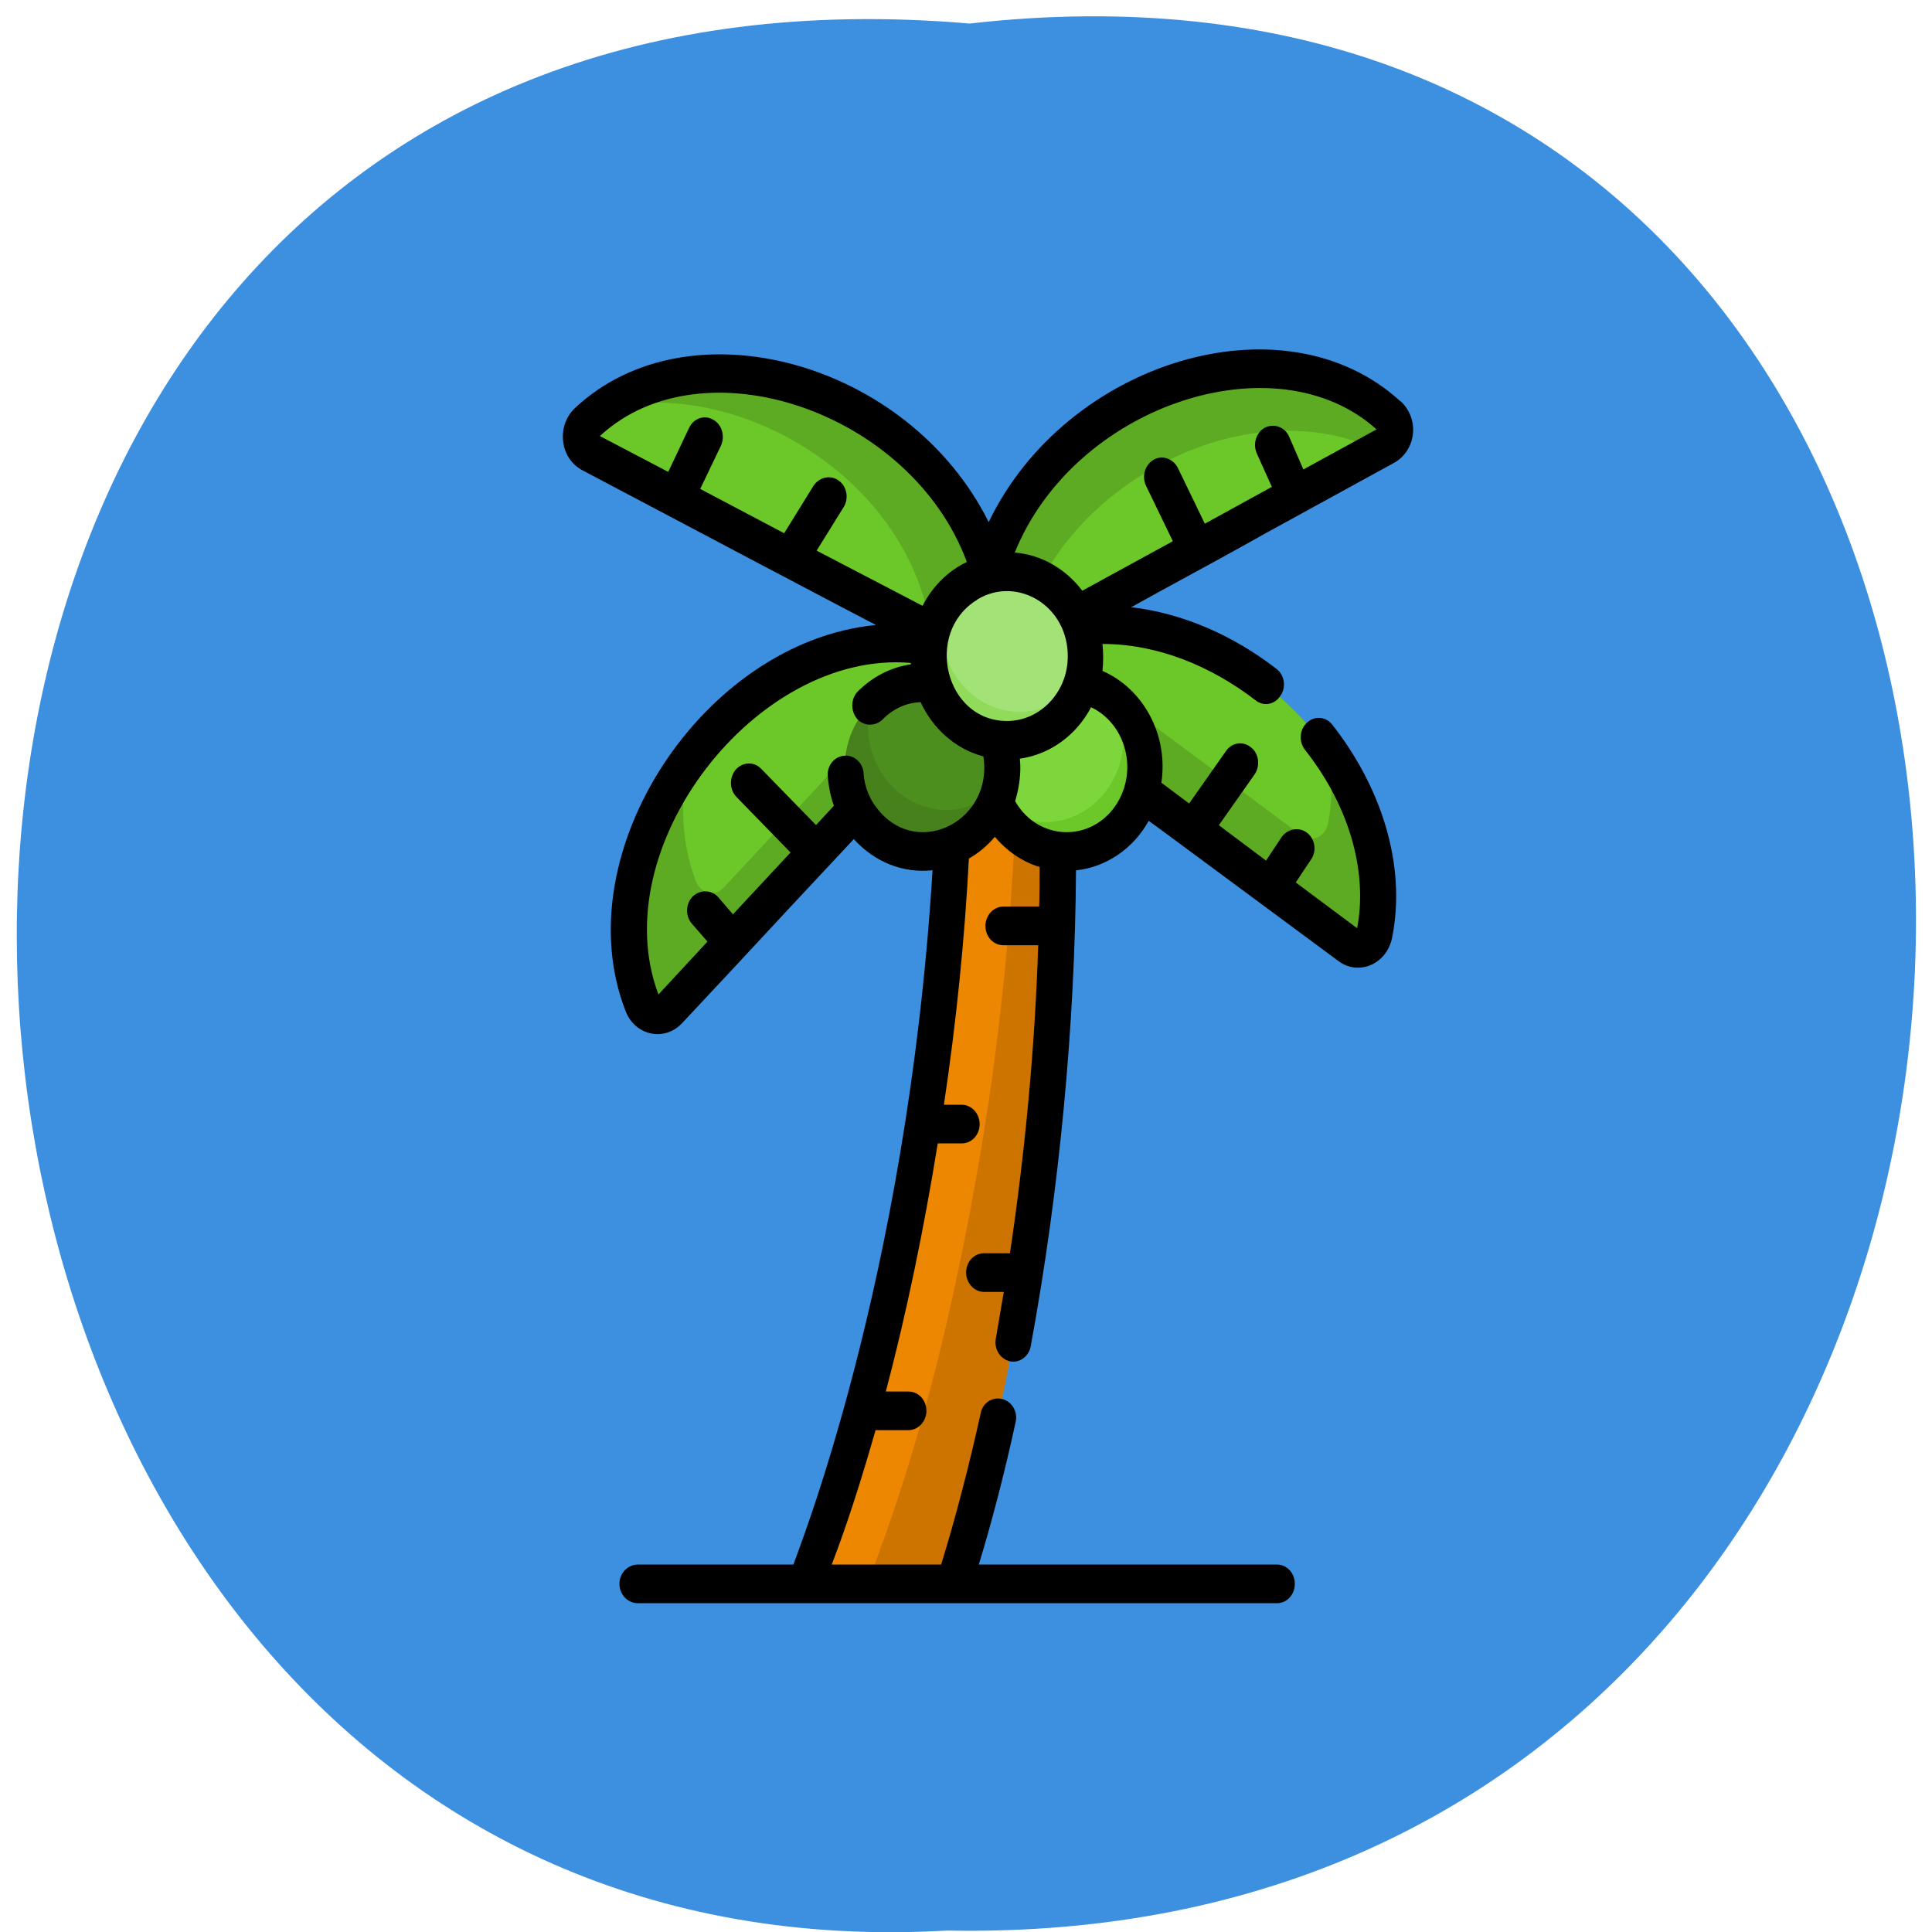 <svg xmlns="http://www.w3.org/2000/svg" viewBox="0 0 16 16"><path d="m 8.03 0.195 c 10.555 -1.199 10.406 15.996 -0.187 15.793 c -9.855 0.566 -10.746 -16.73 0.187 -15.793" fill="#3d8fdf"/><path d="m 8.168 5.543 c -1.312 1.41 -2.16 2.32 -2.625 2.816 c -0.07 0.078 -0.188 0.051 -0.227 -0.051 c -0.23 -0.586 -0.09 -1.367 0.379 -2 c 0.602 -0.813 1.684 -1.277 2.473 -0.762" fill="#5dab23"/><path d="m 7.828 5.383 c -1.309 1.402 -1.168 1.254 -1.836 1.969 c -0.07 0.078 -0.188 0.051 -0.227 -0.051 c -0.117 -0.297 -0.137 -0.645 -0.07 -0.996 c 0.602 -0.813 1.484 -1.113 2.133 -0.922" fill="#6cc829"/><g fill="#5dab23"><path d="m 11.383 7.734 c -0.023 0.105 -0.137 0.152 -0.219 0.094 c -2.313 -1.715 -0.918 -0.684 -3.051 -2.266 c 0.121 -0.121 0.277 -0.219 0.453 -0.285 c 0.516 -0.195 1.215 -0.125 1.867 0.359 c 0.227 0.168 0.418 0.367 0.57 0.582 c 0.336 0.477 0.477 1.031 0.379 1.516"/><path d="m 8.895 5.52 c 0.004 0 0.004 0 0.004 0.004 l -0.004 -0.004"/></g><path d="m 11 6.219 c -0.152 -0.215 -0.344 -0.414 -0.57 -0.582 c -0.652 -0.484 -1.352 -0.555 -1.867 -0.359 c 0.121 0.086 2.129 1.574 2.215 1.641 c 0.082 0.063 0.195 0.012 0.219 -0.094 c 0.039 -0.191 0.039 -0.398 0.004 -0.605" fill="#6cc829"/><path d="m 8.219 5.508 l -0.023 -0.016 c -0.012 -0.004 -0.207 -0.109 -0.484 -0.254 c -0.711 -0.375 -1.957 -1.031 -1.984 -1.047 c -0.629 -0.328 -0.793 -0.418 -0.828 -0.437 c 0 0 0 0 -0.004 0 c 0 0 -0.004 0 -0.004 0 c 0 -0.004 0 -0.004 0 -0.004 h -0.004 c -0.09 -0.047 -0.102 -0.176 -0.027 -0.246 c 0.047 -0.047 0.094 -0.086 0.145 -0.121 c 1.016 -0.738 2.805 0 3.184 1.363 c 0.07 0.254 0.086 0.508 0.031 0.762" fill="#5dab23"/><path d="m 7.711 5.238 c -0.711 -0.375 -1.957 -1.031 -1.984 -1.047 c -0.629 -0.328 -0.793 -0.418 -0.828 -0.437 c 0 0 0 0 -0.004 0 c 0 0 -0.004 0 -0.004 0 c 0 -0.004 0 -0.004 0 -0.004 h -0.004 c -0.09 -0.047 -0.102 -0.176 -0.027 -0.246 c 0.047 -0.047 0.094 -0.086 0.145 -0.121 c 1.016 -0.246 2.336 0.457 2.656 1.605 c 0.023 0.082 0.039 0.168 0.051 0.25" fill="#6cc829"/><path d="m 11.477 3.695 c -0.008 0.004 -0.027 0.016 -0.063 0.035 c -0.375 0.203 -2.301 1.262 -2.996 1.641 c -0.137 0.074 -0.227 0.125 -0.246 0.137 c -0.164 -0.68 0.207 -1.641 1.16 -2.16 c 0.789 -0.434 1.66 -0.371 2.172 0.098 c 0.074 0.07 0.063 0.199 -0.027 0.25" fill="#5dab23"/><path d="m 11.414 3.73 c -0.375 0.203 -2.301 1.262 -2.996 1.641 c 0.105 -0.551 0.492 -1.145 1.168 -1.512 c 0.633 -0.348 1.316 -0.375 1.828 -0.129" fill="#6cc829"/><path d="m 8.762 7.102 c 0 0.133 -0.004 0.27 -0.004 0.406 c -0.004 0.105 -0.008 0.215 -0.012 0.32 c -0.027 0.848 -0.109 1.711 -0.234 2.551 c -0.016 0.105 -0.031 0.211 -0.047 0.32 c -0.145 0.859 -0.332 1.684 -0.562 2.418 h -1.23 l 0.109 -0.309 c 0.113 -0.305 0.215 -0.629 0.313 -0.965 c 0.031 -0.105 0.059 -0.215 0.086 -0.32 c 0.176 -0.652 0.32 -1.348 0.438 -2.055 c 0.016 -0.105 0.031 -0.211 0.047 -0.32 c 0.199 -1.328 0.285 -2.68 0.223 -3.836 l -0.031 -0.18 h 0.754 l 0.051 0.074 c 0.066 0.594 0.102 1.234 0.102 1.895" fill="#ed8600"/><path d="m 8.762 7.102 c 0 0.133 -0.004 0.27 -0.004 0.406 c -0.004 0.105 -0.008 0.215 -0.012 0.32 c -0.027 0.848 -0.109 1.711 -0.234 2.551 c -0.016 0.105 -0.031 0.211 -0.047 0.32 c -0.145 0.859 -0.332 1.684 -0.562 2.418 h -0.715 l 0.109 -0.309 c 0.113 -0.305 0.215 -0.629 0.313 -0.965 c 0.031 -0.105 0.059 -0.215 0.09 -0.32 c 0.172 -0.652 0.316 -1.348 0.434 -2.055 c 0.016 -0.105 0.031 -0.211 0.051 -0.32 c 0.195 -1.328 0.281 -2.68 0.219 -3.836 l -0.031 -0.18 h 0.238 l 0.051 0.074 c 0.066 0.594 0.102 1.234 0.102 1.895" fill="#cc7300"/><path d="m 8.297 6.355 c 0 0.059 -0.008 0.113 -0.02 0.168 c -0.07 0.305 -0.328 0.527 -0.633 0.527 c -0.359 0 -0.648 -0.313 -0.648 -0.695 c 0 -0.207 0.082 -0.391 0.211 -0.52 c 0.117 -0.113 0.27 -0.18 0.438 -0.18 c 0.359 0 0.652 0.313 0.652 0.699" fill="#46811b"/><path d="m 8.297 6.355 c 0 0.059 -0.008 0.113 -0.02 0.168 c -0.117 0.113 -0.27 0.184 -0.437 0.184 c -0.359 0 -0.652 -0.313 -0.652 -0.699 c 0 -0.059 0.008 -0.117 0.02 -0.172 c 0.117 -0.113 0.27 -0.18 0.438 -0.18 c 0.359 0 0.652 0.313 0.652 0.699" fill="#4d8f1e"/><path d="m 9.48 6.355 c 0 0.383 -0.293 0.695 -0.652 0.695 c -0.262 0 -0.488 -0.168 -0.59 -0.406 c -0.039 -0.09 -0.059 -0.188 -0.059 -0.289 c 0 -0.387 0.289 -0.699 0.648 -0.699 c 0.16 0 0.305 0.063 0.418 0.164 c 0.145 0.125 0.234 0.32 0.234 0.535" fill="#6cc829"/><path d="m 9.305 6.109 c 0 0.387 -0.289 0.699 -0.648 0.699 c -0.16 0 -0.305 -0.063 -0.418 -0.164 c -0.039 -0.09 -0.059 -0.188 -0.059 -0.289 c 0 -0.387 0.289 -0.699 0.648 -0.699 c 0.16 0 0.305 0.063 0.418 0.164 c 0.039 0.086 0.059 0.184 0.059 0.289" fill="#7ed63d"/><path d="m 8.906 5.434 c 0 0.117 -0.023 0.227 -0.07 0.324 c -0.109 0.223 -0.328 0.375 -0.578 0.375 c -0.359 0 -0.652 -0.313 -0.652 -0.699 c 0 -0.227 0.105 -0.43 0.262 -0.559 c 0.109 -0.086 0.246 -0.137 0.391 -0.137 c 0.359 0 0.648 0.313 0.648 0.695" fill="#90dc5a"/><path d="m 8.906 5.434 c 0 0.117 -0.023 0.227 -0.07 0.324 c -0.109 0.086 -0.246 0.137 -0.391 0.137 c -0.359 0 -0.648 -0.313 -0.648 -0.695 c 0 -0.117 0.023 -0.227 0.07 -0.324 c 0.109 -0.086 0.246 -0.137 0.391 -0.137 c 0.359 0 0.648 0.313 0.648 0.695" fill="#a3e276"/><path d="m 11.598 3.324 c -0.965 -0.887 -2.773 -0.328 -3.41 1 c -0.664 -1.332 -2.488 -1.832 -3.43 -0.941 c -0.152 0.148 -0.121 0.414 0.066 0.512 c 0.766 0.406 2.398 1.266 2.43 1.281 c -1.426 0.137 -2.582 1.887 -2.074 3.195 c 0.078 0.207 0.324 0.258 0.469 0.102 l 0.406 -0.434 c 0.34 -0.367 0.676 -0.727 1.016 -1.09 c 0.172 0.191 0.41 0.285 0.652 0.258 c -0.211 3.43 -1.137 5.688 -1.152 5.75 h -1.289 c -0.082 0 -0.152 0.07 -0.152 0.16 c 0 0.09 0.07 0.16 0.152 0.16 c 0.086 0 5.137 0 5.293 0 c 0.082 0 0.148 -0.07 0.148 -0.16 c 0 -0.09 -0.066 -0.16 -0.148 -0.16 h -2.469 c 0.113 -0.371 0.215 -0.766 0.305 -1.18 c 0.02 -0.086 -0.031 -0.172 -0.113 -0.191 c -0.078 -0.02 -0.16 0.031 -0.176 0.117 c -0.098 0.441 -0.207 0.863 -0.328 1.254 h -0.906 c 0.039 -0.105 0.168 -0.43 0.363 -1.113 h 0.273 c 0.082 0 0.148 -0.074 0.148 -0.16 c 0 -0.09 -0.066 -0.16 -0.148 -0.16 h -0.188 c 0.172 -0.652 0.316 -1.348 0.43 -2.055 h 0.199 c 0.082 0 0.148 -0.07 0.148 -0.16 c 0 -0.086 -0.066 -0.16 -0.148 -0.16 h -0.148 c 0.102 -0.68 0.172 -1.371 0.207 -2.039 c 0.082 -0.047 0.152 -0.105 0.215 -0.18 c 0.098 0.117 0.227 0.207 0.371 0.25 c 0 0.109 0 0.219 -0.004 0.328 h -0.297 c -0.082 0 -0.148 0.074 -0.148 0.16 c 0 0.09 0.066 0.16 0.148 0.16 h 0.289 c -0.027 0.848 -0.109 1.711 -0.234 2.551 h -0.215 c -0.082 0 -0.148 0.07 -0.148 0.16 c 0 0.086 0.066 0.16 0.148 0.16 h 0.164 c -0.023 0.129 -0.043 0.258 -0.066 0.387 c -0.016 0.086 0.035 0.168 0.117 0.188 c 0.078 0.016 0.156 -0.039 0.172 -0.125 c 0.238 -1.293 0.367 -2.66 0.375 -3.941 c 0.254 -0.027 0.477 -0.184 0.602 -0.41 c 0 -0.004 1.352 1 1.57 1.16 c 0.164 0.125 0.398 0.031 0.445 -0.188 c 0.125 -0.621 -0.102 -1.27 -0.496 -1.77 c -0.051 -0.066 -0.145 -0.074 -0.207 -0.016 c -0.063 0.055 -0.07 0.156 -0.02 0.223 c 0.402 0.508 0.516 1.059 0.434 1.48 l -0.508 -0.379 l 0.125 -0.188 c 0.051 -0.07 0.035 -0.172 -0.031 -0.223 c -0.066 -0.051 -0.16 -0.035 -0.211 0.035 l -0.129 0.195 l -0.391 -0.293 l 0.297 -0.422 c 0.047 -0.07 0.035 -0.172 -0.031 -0.223 c -0.066 -0.055 -0.16 -0.039 -0.207 0.031 l -0.305 0.434 l -0.23 -0.172 c 0.059 -0.395 -0.148 -0.777 -0.488 -0.926 c 0.008 -0.074 0.008 -0.152 0 -0.223 c 0.453 0 0.895 0.18 1.266 0.465 c 0.066 0.055 0.16 0.039 0.207 -0.035 c 0.051 -0.07 0.035 -0.172 -0.031 -0.223 c -0.352 -0.273 -0.77 -0.461 -1.207 -0.512 c 0.004 0 0.016 -0.008 0.012 -0.004 c 0.711 -0.391 -0.641 0.348 0.734 -0.402 c 0.75 -0.414 -0.285 0.152 1.434 -0.789 c 0.086 -0.047 0.145 -0.137 0.156 -0.238 c 0.012 -0.102 -0.027 -0.203 -0.102 -0.273 m -4.836 1.238 l 0.223 -0.359 c 0.047 -0.074 0.027 -0.176 -0.043 -0.223 c -0.066 -0.047 -0.16 -0.027 -0.207 0.047 l -0.242 0.391 l -0.695 -0.367 l 0.172 -0.359 c 0.035 -0.078 0.008 -0.176 -0.066 -0.215 c -0.074 -0.043 -0.164 -0.008 -0.199 0.07 l -0.172 0.363 l -0.566 -0.297 c 0.852 -0.789 2.578 -0.203 3.039 1.043 c -0.156 0.074 -0.285 0.203 -0.367 0.363 m -0.355 1.703 c -0.082 -0.09 -0.129 -0.211 -0.133 -0.32 c -0.008 -0.086 -0.082 -0.152 -0.164 -0.141 c -0.082 0.008 -0.141 0.086 -0.133 0.172 c 0.008 0.086 0.023 0.164 0.051 0.242 l -0.148 0.16 l -0.453 -0.465 c -0.059 -0.063 -0.152 -0.059 -0.211 0.004 c -0.055 0.066 -0.055 0.164 0.004 0.227 l 0.449 0.461 l -0.477 0.512 l -0.121 -0.141 c -0.055 -0.063 -0.148 -0.066 -0.211 -0.008 c -0.059 0.059 -0.066 0.16 -0.008 0.227 l 0.129 0.148 l -0.406 0.438 c -0.457 -1.215 0.809 -2.855 2.09 -2.746 c 0 0.004 0 0.008 0 0.012 c -0.164 0.023 -0.316 0.102 -0.438 0.223 c -0.059 0.059 -0.063 0.16 -0.008 0.227 c 0.055 0.063 0.148 0.066 0.211 0.008 c 0.086 -0.09 0.199 -0.141 0.316 -0.145 c 0.098 0.211 0.281 0.387 0.52 0.449 c 0.082 0.523 -0.523 0.844 -0.859 0.457 m 0.801 -1.75 h 0.004 c 0 -0.004 0 -0.004 0 -0.004 c 0.34 -0.211 0.793 0.066 0.75 0.527 c -0.027 0.266 -0.242 0.477 -0.5 0.477 c -0.512 0 -0.688 -0.727 -0.254 -1 m 1.188 1.641 c -0.191 0.367 -0.668 0.371 -0.867 0.023 c 0.035 -0.117 0.051 -0.238 0.039 -0.352 c 0.25 -0.035 0.469 -0.195 0.59 -0.426 c 0.27 0.129 0.379 0.477 0.238 0.754 m 0.102 -1.586 m 1.418 -1.137 l -0.117 -0.27 c -0.035 -0.082 -0.125 -0.113 -0.199 -0.078 c -0.074 0.039 -0.105 0.133 -0.07 0.215 l 0.125 0.277 l -0.555 0.305 l -0.223 -0.461 c -0.039 -0.078 -0.129 -0.109 -0.199 -0.07 c -0.074 0.043 -0.102 0.137 -0.066 0.215 l 0.223 0.461 l -0.75 0.41 c -0.133 -0.176 -0.332 -0.297 -0.559 -0.316 c 0.492 -1.219 2.16 -1.773 2.996 -1.02"/></svg>